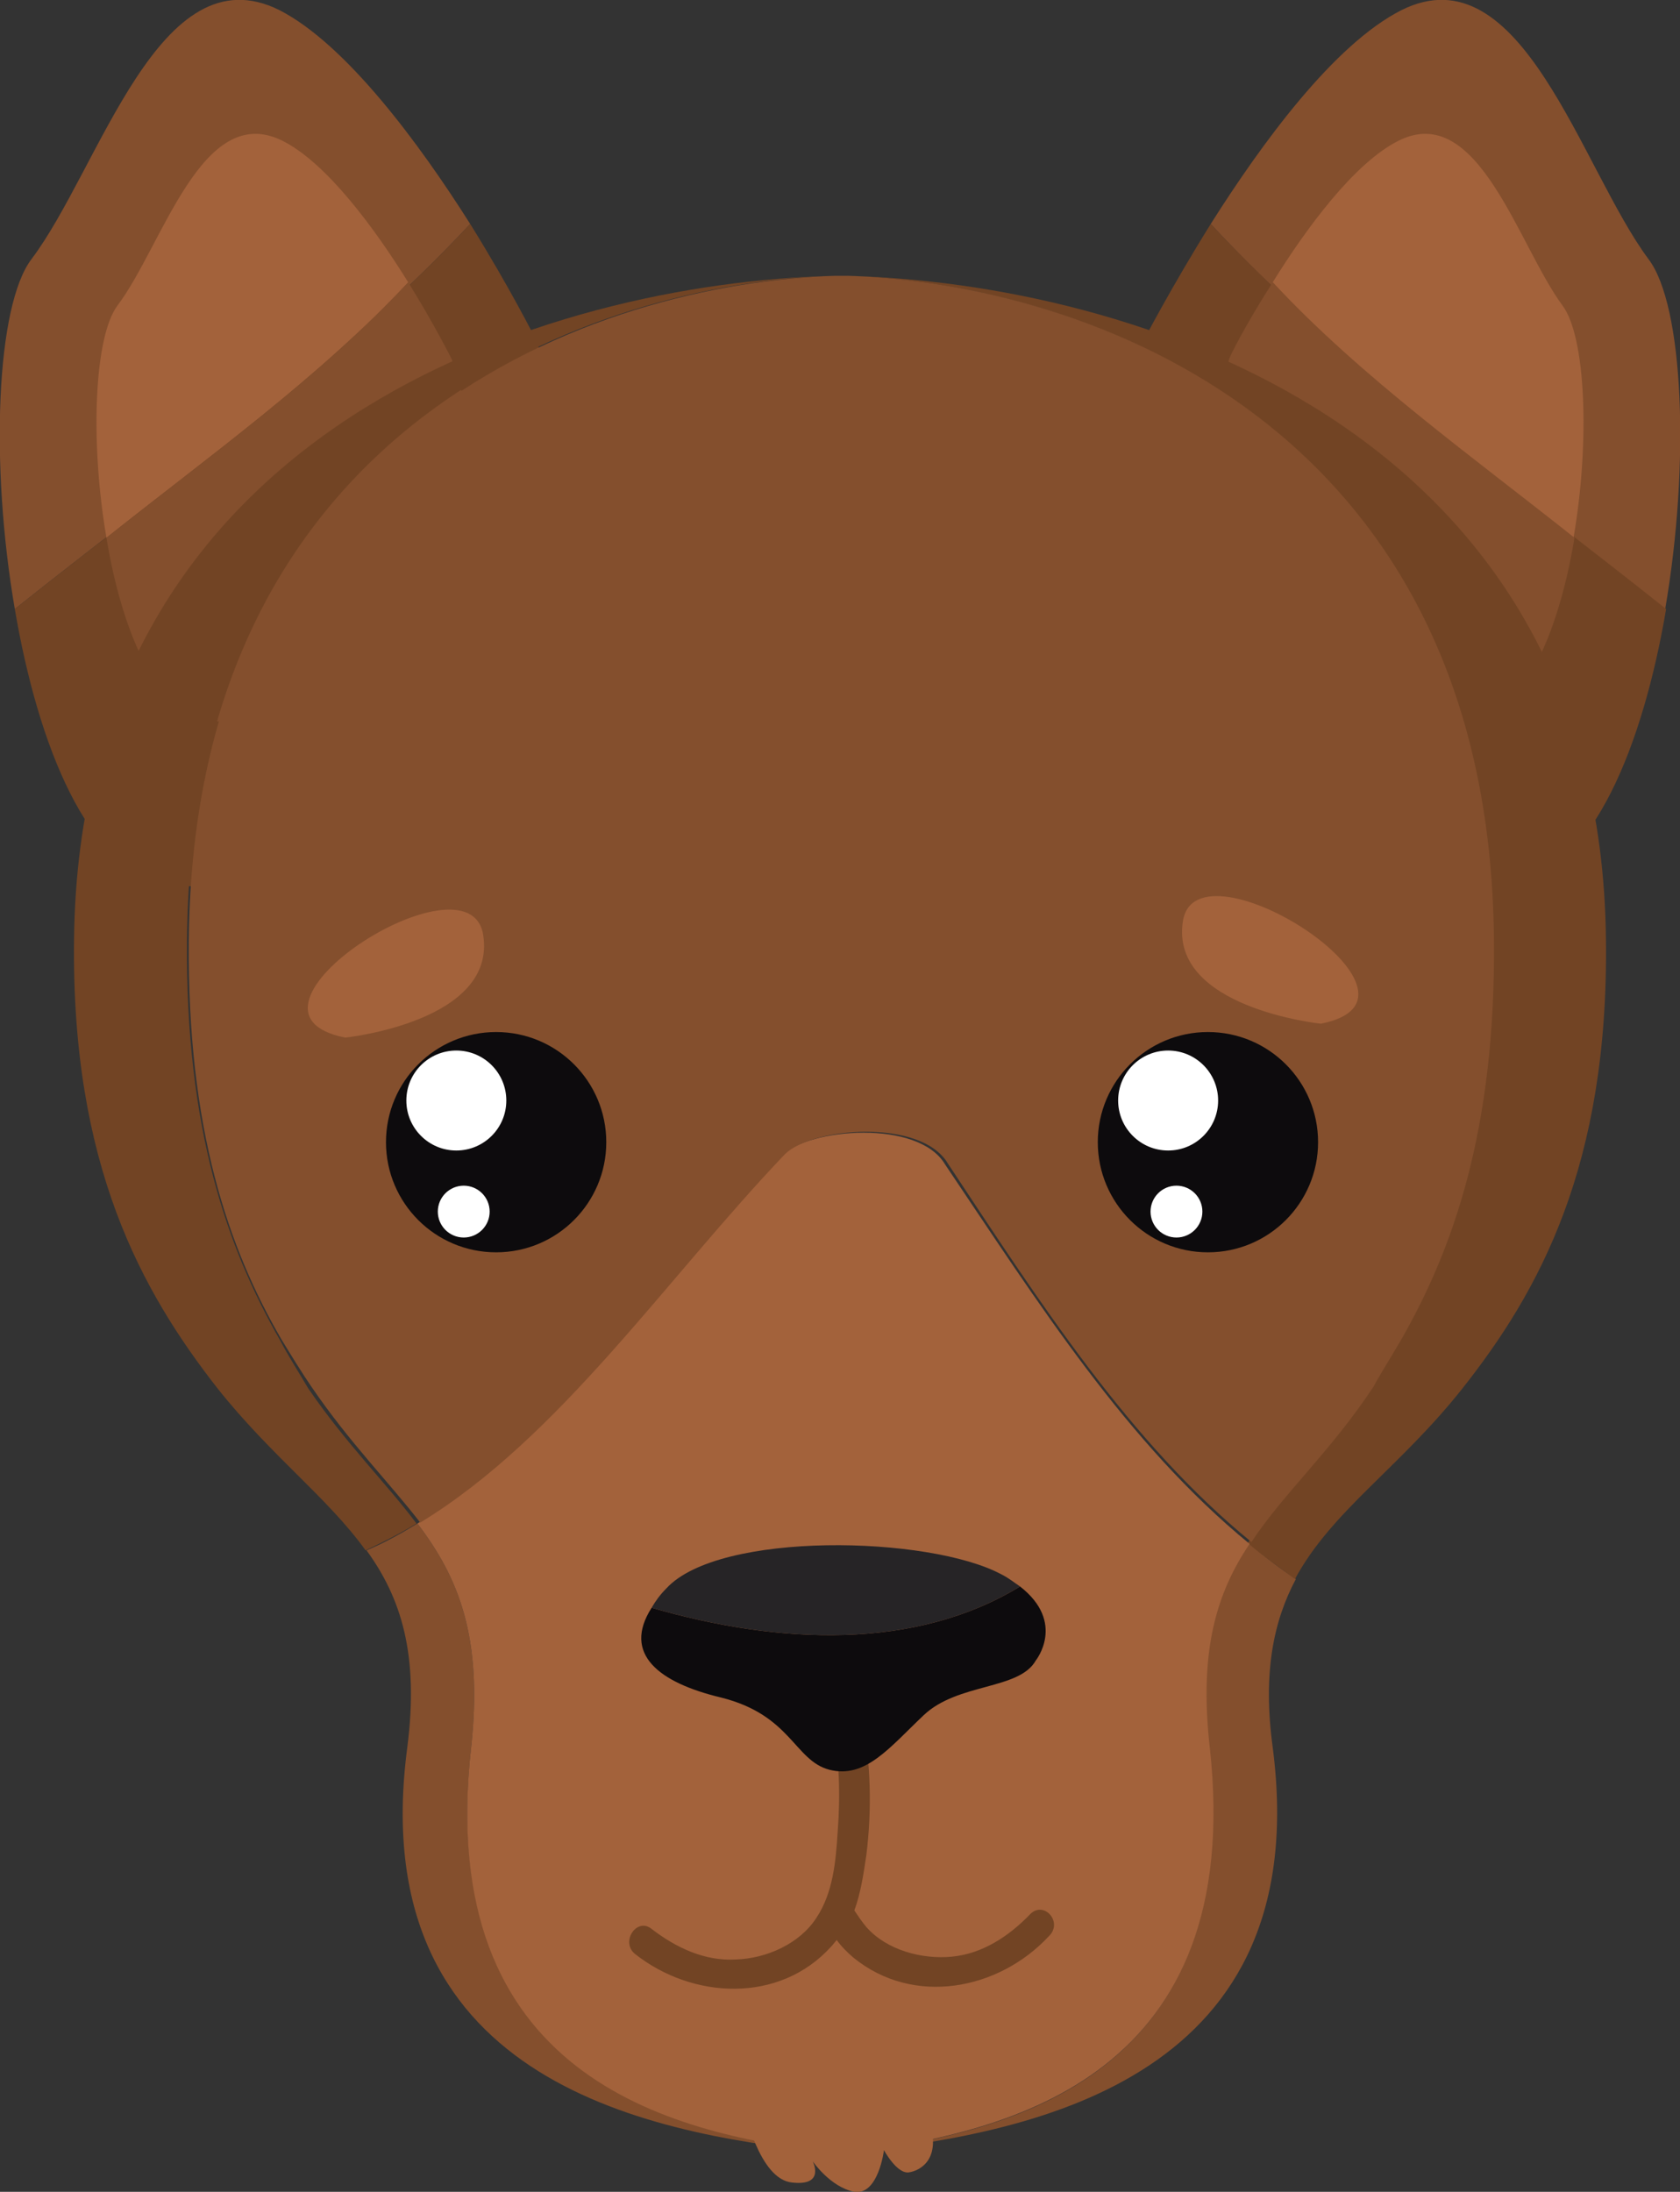 <?xml version="1.0" encoding="utf-8"?>
<!-- Generator: Adobe Illustrator 19.0.0, SVG Export Plug-In . SVG Version: 6.00 Build 0)  -->
<svg version="1.1" id="Layer_1" xmlns="http://www.w3.org/2000/svg" xmlns:xlink="http://www.w3.org/1999/xlink" x="0px" y="0px"
	 viewBox="0 0 181.5 236.8" style="enable-background:new 0 0 181.5 236.8;" xml:space="preserve">
<rect x="0" y="0" width="181.5" height="236.8" fill="#333333" stroke="none"/>
<style type="text/css">
	.st0{fill:#844F2D;}
	.st1{fill:#724424;}
	.st2{fill:#A3623B;}
	.st3{fill:#F0B02A;}
	.st4{fill:#0D0B0D;}
	.st5{fill:#262426;}
	.st6{fill:#FFFFFF;}
</style>
<g>
	<g>
		<g>
			<g>
				<path class="st0" d="M50.8,24.2C45.3,15.5,37.4,4.8,30.2,1.1C17.2-5.4,10.8,18.2,3.4,28c-3.8,5-4.5,22.1-1.8,37.8
					C17.9,52.8,36.3,39.7,50.8,24.2z"/>
				<path class="st1" d="M50.8,24.2C36.3,39.7,17.9,52.8,1.6,65.8C4.1,80.5,9.5,94.1,18,95.5C35.6,98.6,71.1,73,57.9,36.7
					C57.9,36.7,55.1,31.1,50.8,24.2z"/>
			</g>
			<g>
				<g id="XMLID_88_">
					<g id="XMLID_91_">
						<path id="XMLID_92_" class="st2" d="M44.1,30.5c-3.6-5.8-8.8-12.9-13.6-15.3C21.8,10.9,17.6,26.5,12.7,33
							c-2.5,3.3-3,14.6-1.2,25.1C22.3,49.5,34.5,40.8,44.1,30.5z"/>
					</g>
					<g id="XMLID_89_">
						<path id="XMLID_90_" class="st0" d="M44.1,30.5c-9.6,10.3-21.8,19-32.6,27.6c1.6,9.7,5.2,18.7,10.8,19.7
							c11.6,2,35.2-14.9,26.5-39C48.8,38.8,46.9,35,44.1,30.5z"/>
					</g>
				</g>
			</g>
		</g>
		<g>
			<g>
				<path class="st0" d="M130.8,24.2c5.5-8.7,13.3-19.4,20.6-23.1c13-6.5,19.4,17.1,26.7,26.9c3.8,5,4.5,22.1,1.8,37.8
					C163.6,52.8,145.2,39.7,130.8,24.2z"/>
				<path class="st1" d="M130.8,24.2c14.5,15.5,32.9,28.6,49.2,41.6c-2.5,14.7-7.9,28.2-16.4,29.7C146,98.6,110.4,73,123.6,36.7
					C123.6,36.7,126.5,31.1,130.8,24.2z"/>
			</g>
			<g>
				<g id="XMLID_74_">
					<g id="XMLID_77_">
						<path id="XMLID_78_" class="st2" d="M137.5,30.5c3.6-5.8,8.8-12.9,13.6-15.3c8.6-4.3,12.9,11.3,17.7,17.8
							c2.5,3.3,3,14.6,1.2,25.1C159.2,49.5,147,40.8,137.5,30.5z"/>
					</g>
					<g id="XMLID_75_">
						<path id="XMLID_76_" class="st0" d="M137.5,30.5c9.6,10.3,21.8,19,32.6,27.6c-1.6,9.7-5.2,18.7-10.8,19.7
							c-11.6,2-35.2-14.9-26.5-39C132.7,38.8,134.6,35,137.5,30.5z"/>
					</g>
				</g>
			</g>
		</g>
	</g>
	<g>
		<g>
			<path class="st3" d="M91.5,29.8c-0.2,0-0.5,0-0.7,0C91,29.8,91.2,29.8,91.5,29.8L91.5,29.8z"/>
			<path class="st3" d="M90,29.8L90,29.8c0.2,0,0.5,0,0.7,0C90.5,29.8,90.3,29.8,90,29.8z"/>
			<path class="st3" d="M90,232.7c0.2,0,0.5,0,0.7,0C90.5,232.7,90.2,232.7,90,232.7C90,232.7,90,232.7,90,232.7z"/>
			<path class="st3" d="M91.5,232.7C91.5,232.7,91.5,232.7,91.5,232.7c-0.2,0-0.5,0-0.7,0C91,232.7,91.2,232.7,91.5,232.7z"/>
			<g>
				<path class="st0" d="M44,188.8c-4.7,35.6,25.2,41.6,44.9,43.7c0.3,0.1,0.7,0.2,1,0.2c0,0,0.1,0,0.1,0c-0.3,0-0.6-0.1-0.8-0.2
					c-16.8-2.2-42.2-8.2-38.3-43.7c1.3-12-1.4-18.4-5.8-24.2c-1.8,1.1-3.6,2.1-5.5,2.9C43.3,172.6,45.3,178.7,44,188.8z"/>
				<path class="st1" d="M30.2,144.7c-5.6-9.8-10.2-22.7-10-43.2C20.7,45.8,64.3,30.6,90,29.8c0,0,0,0,0,0c0,0-0.1,0-0.1,0
					c0,0,0,0,0,0C59.7,30.6,8.6,45.8,8,101.5c-0.3,24.4,7.3,38,15.5,48.5c5.8,7.3,11.9,11.8,16,17.5c1.9-0.9,3.7-1.8,5.5-2.9
					c-3.3-4.4-7.6-8.6-11.7-14.6C32.3,148.3,31.2,146.6,30.2,144.7z"/>
				<path class="st0" d="M130.6,188.8c4,35.6-21.5,41.6-38.3,43.7c-0.3,0.1-0.5,0.2-0.8,0.2c0,0,0.1,0,0.1,0c0.4,0,0.7-0.1,1-0.2
					c19.7-2.2,49.5-8.2,44.9-43.7c-1.1-8.1,0.1-13.7,2.5-18.2c-1.8-1.2-3.5-2.5-5.1-3.9C131.4,172,129.4,178.2,130.6,188.8z"/>
				<path class="st1" d="M158,150c8.3-10.5,15.8-24.1,15.5-48.5c-0.6-55.7-51.7-70.9-81.9-71.7c0,0,0,0,0,0c0,0-0.1,0-0.1,0
					c0,0,0,0,0,0c25.7,0.8,69.3,16,69.8,71.7c0.2,20.5-4.3,33.4-10,43.2c-1.1,1.8-2.2,3.6-3.3,5.2c-4.7,7-9.7,11.4-13.2,16.8
					c1.6,1.4,3.4,2.6,5.1,3.9C143.9,163.2,151.2,158.6,158,150z"/>
			</g>
			<path class="st2" d="M102.1,125.8c-2.9-4.9-14.7-3.9-17.6-1c-12.8,13.4-24.3,30.5-39.4,39.8c4.4,5.8,7.1,12.2,5.8,24.2
				c-4,35.6,21.5,41.6,38.3,43.7c0.3,0.1,0.5,0.2,0.8,0.2c0.3,0,0.5,0,0.8,0c0.3,0,0.5,0,0.8,0c0.3,0,0.6-0.1,0.8-0.2
				c16.8-2.2,42.2-8.2,38.3-43.7c-1.2-10.6,0.8-16.8,4.3-22C121.7,155.9,112.2,140.8,102.1,125.8z"/>
			<path class="st0" d="M151.4,144.7c5.6-9.8,10.2-22.7,10-43.2c-0.5-55.7-44.1-70.9-69.8-71.7c0,0,0,0,0,0c-0.2,0-0.5,0-0.7,0
				c-0.2,0-0.5,0-0.7,0c0,0,0,0,0,0c-25.7,0.8-69.3,16-69.8,71.7c-0.2,20.5,4.3,33.4,10,43.2c1.1,1.8,2.2,3.6,3.3,5.2
				c4.1,6,8.3,10.2,11.7,14.6c15.1-9.2,26.6-26.4,39.4-39.8c2.9-2.9,14.7-3.9,17.6,1c10,15.1,19.6,30.1,32.8,40.9
				c3.5-5.3,8.5-9.7,13.2-16.8C149.2,148.3,150.3,146.6,151.4,144.7z"/>
		</g>
		<path class="st2" d="M80.4,227.8c0,0,1.6,7.7,5.2,8c3.6,0.4,2.2-2.3,2.2-2.3s1.9,2.8,4.5,3.3c2.6,0.4,3.2-4.5,3.2-4.5
			s1.4,2.6,2.7,2.4c1.3-0.2,3.5-1.5,2.2-5.5C99.1,225.1,83.5,224.4,80.4,227.8z"/>
	</g>
	<path class="st1" d="M111.3,206.8c-2.3,2.4-5.2,4.3-8.5,4.6c-3.2,0.3-7-0.7-9.2-3.2c-0.5-0.6-0.9-1.2-1.3-1.8c0.7-1.9,1-4,1.3-6
		c0.6-4.9,0.5-10-0.5-14.9c-0.4-2.1-3.6-1.4-3.2,0.6c0.8,3.9,0.9,7.8,0.6,11.8c-0.2,3.2-0.5,6.6-2.3,9.3c-1.8,2.8-5.4,4.4-8.7,4.5
		c-3.4,0.2-6.5-1.3-9.1-3.3c-1.6-1.3-3.4,1.4-1.8,2.7c6.2,4.9,15.6,5.4,21.2-0.8c0.2-0.2,0.4-0.5,0.6-0.7c0.5,0.7,1.1,1.3,1.8,1.9
		c6.5,5.3,15.7,3.5,21.1-2.3C114.9,207.7,112.8,205.3,111.3,206.8z"/>
	<g>
		<path class="st4" d="M110.2,171.4c-11.3,6.9-26,6.3-39.8,2.3c-3.2,5,0.8,8.1,7.5,9.7c7.6,1.9,7.9,6.8,11.7,7.8
			c3.9,1,6.5-2.4,10.2-5.9c3.7-3.5,10.3-2.7,12.1-5.9C111.9,179.4,115.2,175.3,110.2,171.4z"/>
		<path class="st5" d="M110.2,171.4c-0.6-0.4-1.2-0.9-2-1.3c-7.8-4.2-30.5-4.7-36.2,1.5c-0.7,0.7-1.2,1.4-1.6,2.1
			C84.2,177.7,98.9,178.3,110.2,171.4z"/>
	</g>
	<g>
		<g>
			<g>
				<circle class="st4" cx="53.6" cy="123.4" r="11.9"/>
				<circle class="st6" cx="49.3" cy="118.9" r="5.4"/>
				<circle class="st6" cx="50.1" cy="130.9" r="2.8"/>
			</g>
		</g>
		<g>
			<g>
				<circle class="st4" cx="130.5" cy="123.4" r="11.9"/>
				<circle class="st6" cx="126.2" cy="118.9" r="5.4"/>
				<circle class="st6" cx="127.1" cy="130.9" r="2.8"/>
			</g>
		</g>
	</g>
	<path class="st2" d="M37.3,112.1c0,0,16.4-1.7,14.9-11.1C50.7,91.6,23.1,109.3,37.3,112.1z"/>
	<path class="st2" d="M142.7,110.6c0,0-16.4-1.7-14.9-11.1C129.3,90.2,156.9,107.8,142.7,110.6z"/>
</g>
</svg>
